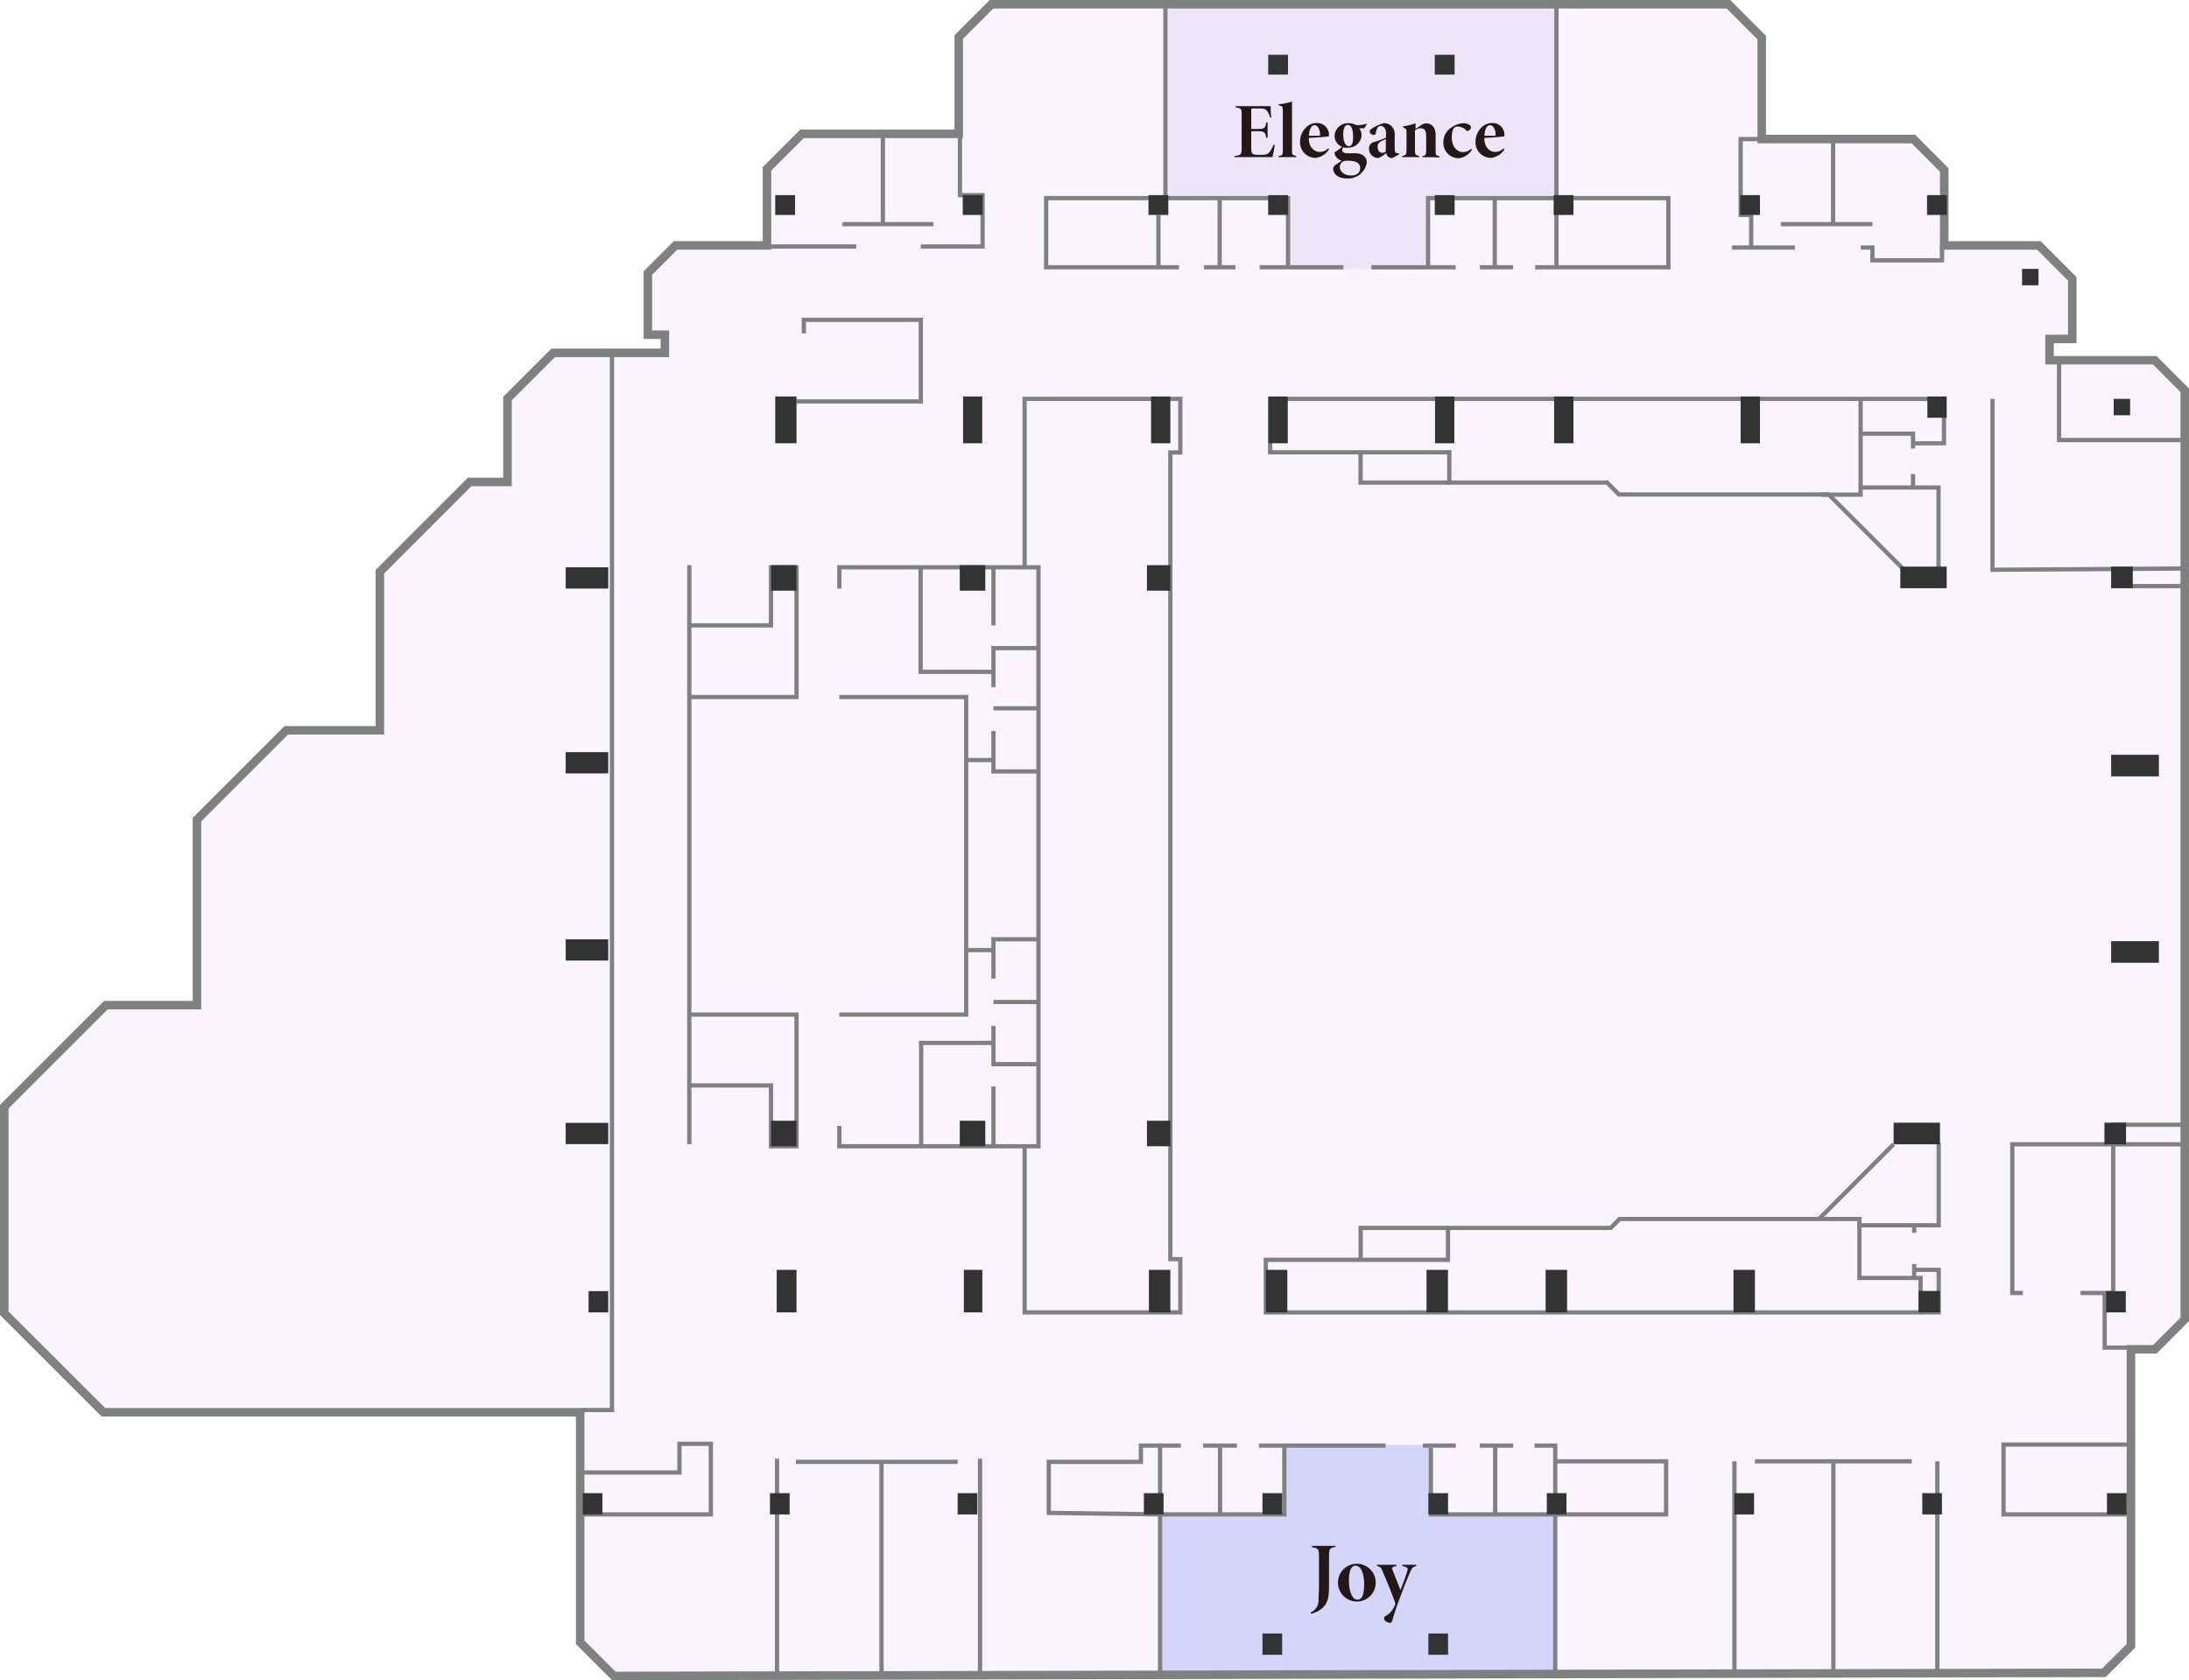 <svg xmlns="http://www.w3.org/2000/svg" viewBox="0 0 257.29 197.52">
    <defs>
        <style>
            .cls-3{fill:#231815}.cls-6{fill:none;stroke:#7f8080;stroke-miterlimit:10;stroke-width:.5px}.cls-7{fill:#323333}
        </style>
    </defs>
    <title>
        4F
    </title>
    <g id="圖層_2" data-name="圖層 2">
        <polygon points="72.15 197.02 68.19 193.06 68.19 166.02 12.15 166.02 0.5 154.38 0.5 130.1 12.45 118.16 23.15 118.16 23.15 96.35 33.65 85.85 44.65 85.85 44.65 67.21 55.2 56.66 59.65 56.66 59.65 46.85 65.02 41.48 78.15 41.48 78.15 39.35 76.15 39.35 76.15 32.1 79.4 28.85 90.15 28.85 90.15 19.85 94.27 15.73 112.69 15.73 112.69 4.35 116.54 0.5 203.15 0.5 207.07 4.42 207.07 16.35 224.9 16.35 228.52 19.98 228.52 28.85 239.65 28.85 243.57 32.78 243.57 39.85 240.9 39.85 240.9 42.35 253.27 42.35 256.79 45.88 256.79 155.1 253.28 158.62 250.47 158.62 250.47 193.48 247.29 196.65 72.15 197.02" style="fill:#f9f4ff"/>
        <g id="Joy">
            <polygon points="168.3 178.04 168.18 169.85 150.96 169.85 150.96 178.1 136.46 178.17 136.46 196.85 182.8 196.85 182.8 178.1 168.3 178.04" style="fill:#d3d5fb"/>
            <path class="cls-3" d="M170.3,234.51c-.66.12-.74.18-.74,1.06V239c0,1.22-.07,2-.74,2.65a3,3,0,0,1-1.41.71l0-.15a1.58,1.58,0,0,0,.92-1.52c0-.59.05-.9.05-1.66v-3.43c0-.89-.11-.95-.82-1.06v-.16h2.79Z" transform="translate(-13.35 -52.65)"/>
            <path class="cls-3" d="M172.83,236.48a2.22,2.22,0,1,1-2.22,2.25A2.22,2.22,0,0,1,172.83,236.48Zm-.14.23c-.51,0-.79.56-.79,1.72,0,1.31.38,2.27,1,2.27.39,0,.79-.27.79-1.82C173.67,237.5,173.27,236.71,172.69,236.71Z" transform="translate(-13.35 -52.65)"/>
            <path class="cls-3" d="M179.81,236.75c-.42.11-.49.2-.75.79s-.58,1.39-1.14,2.87-.77,2.2-.92,2.74c-.07.23-.17.27-.29.27-.3,0-.67-.22-.67-.52,0-.1,0-.19.25-.33a2.07,2.07,0,0,0,.86-.9,3,3,0,0,0,.2-.44,1.78,1.78,0,0,0-.15-.54c-.46-1.27-1.1-2.74-1.34-3.33-.17-.38-.22-.52-.66-.61v-.15h2.28v.15c-.55.11-.57.19-.43.54l.91,2.29c.28-.76.6-1.52.79-2.22.12-.37.09-.48-.58-.61v-.15h1.64Z" transform="translate(-13.35 -52.65)"/>
        </g>
        <g id="Elegance">
            <polygon points="167.77 23.4 167.85 31.64 151.39 31.64 151.36 23.29 136.9 23.29 136.9 0.77 182.9 0.77 182.9 23.17 167.77 23.4" style="fill:#ede6f8"/>
            <path class="cls-3" d="M163.17,69.68c0,.32-.21,1.22-.26,1.44h-4.48V71c.79-.11.86-.15.86-1V66.28c0-.83,0-.9-.7-1v-.15h2.78c.9,0,1.25,0,1.33,0,0,.35,0,.94.09,1.33l-.15,0a2.4,2.4,0,0,0-.39-.81c-.17-.2-.37-.25-.91-.25h-.69c-.19,0-.23,0-.23.22v2.19h.89c.73,0,.75-.2.88-.77h.15v1.81h-.15c-.13-.54-.15-.77-.88-.77h-.89v2c0,.64.14.76.71.77h.54c.54,0,.67-.08.9-.32a3.66,3.66,0,0,0,.47-.88Z" transform="translate(-13.35 -52.65)"/>
            <path class="cls-3" d="M163.62,71.12V71c.48-.08.51-.12.51-.83V65.77c0-.57,0-.63-.48-.74V64.9a6.73,6.73,0,0,0,1.56-.31c0,.15,0,.48,0,1.26v4.29c0,.71,0,.74.48.83v.15Z" transform="translate(-13.35 -52.65)"/>
            <path class="cls-3" d="M169.56,70.21a2.18,2.18,0,0,1-1.58,1,1.81,1.81,0,0,1-1.82-1.91,2.25,2.25,0,0,1,.65-1.61,1.75,1.75,0,0,1,1.3-.58,1.38,1.38,0,0,1,1.44,1.36c0,.15,0,.2-.05.21-.29.06-1.45.14-2.32.18,0,1.12.65,1.65,1.29,1.65a1.36,1.36,0,0,0,1-.43Zm-1.71-2.84c-.34,0-.6.37-.65,1.24.37,0,.73,0,1.09,0,.14,0,.22,0,.22-.13C168.51,67.9,168.25,67.37,167.85,67.37Z" transform="translate(-13.35 -52.65)"/>
            <path class="cls-3" d="M171.26,69.94a.52.52,0,0,0-.15.36c0,.15.14.37.56.37h1c.68,0,1.33.32,1.33,1.1a2.22,2.22,0,0,1-2.34,1.86c-1.1,0-1.61-.62-1.61-1.12a.57.57,0,0,1,.27-.47,5.41,5.41,0,0,1,.75-.49,1.27,1.27,0,0,1-.73-.53.8.8,0,0,1-.12-.48,4.61,4.61,0,0,0,.92-.67Zm.52.08a1.43,1.43,0,0,1-1.57-1.37,1.58,1.58,0,0,1,1.66-1.52,2,2,0,0,1,.9.23,3.55,3.55,0,0,0,1.25-.18l0,0a2.28,2.28,0,0,1-.33.55l-.59,0a1.23,1.23,0,0,1,.28.82A1.51,1.51,0,0,1,171.78,70Zm.06,1.53a1.36,1.36,0,0,0-.61.07.77.77,0,0,0-.4.66c0,.49.47,1,1.29,1s1.1-.41,1.1-.88a.75.75,0,0,0-.51-.72A2.34,2.34,0,0,0,171.84,71.55Zm-.08-4.22c-.32,0-.53.43-.53,1.13s.22,1.37.64,1.37.52-.39.52-1.18S172.18,67.33,171.76,67.33Z" transform="translate(-13.35 -52.65)"/>
            <path class="cls-3" d="M177,71.23a.67.67,0,0,1-.51-.18.8.8,0,0,1-.21-.41,3.19,3.19,0,0,1-.93.59,1.1,1.1,0,0,1-1.09-1.09.77.77,0,0,1,.61-.8,9.25,9.25,0,0,0,1.39-.51v-.54c0-.57-.35-.84-.62-.84a.44.44,0,0,0-.37.21,1.63,1.63,0,0,0-.21.6c0,.18-.11.25-.24.25a.46.46,0,0,1-.48-.42c0-.1.08-.21.27-.33a4.68,4.68,0,0,1,1.38-.63,1.29,1.29,0,0,1,.82.26,1.34,1.34,0,0,1,.47,1.19v1.58c0,.37.13.5.3.5a.76.76,0,0,0,.21,0l0,.14ZM176.24,69c-.14.07-.29.12-.48.22-.34.18-.49.35-.49.67,0,.51.27.72.54.72a.6.6,0,0,0,.42-.15C176.23,70,176.24,69.55,176.24,69Z" transform="translate(-13.35 -52.65)"/>
            <path class="cls-3" d="M180.52,71.12V71c.44-.06.46-.14.46-.91V68.58c0-.66-.3-.85-.62-.85a1,1,0,0,0-.7.26v2.23c0,.64.05.65.48.75v.15h-2V71c.47-.11.53-.15.53-.84v-1.9c0-.46-.07-.51-.42-.64v-.12a6.55,6.55,0,0,0,1.48-.36c0,.22,0,.45,0,.67.22-.14.37-.26.55-.37a1.1,1.1,0,0,1,.69-.28c.77,0,1.12.57,1.12,1.41v1.67c0,.65,0,.68.44.76v.15Z" transform="translate(-13.35 -52.65)"/>
            <path class="cls-3" d="M186.36,70.25a2.11,2.11,0,0,1-1.52,1A1.8,1.8,0,0,1,183,69.35a2,2,0,0,1,.88-1.66,2.61,2.61,0,0,1,1.47-.56,1.44,1.44,0,0,1,.72.2c.11.1.17.16.17.27a.51.51,0,0,1-.38.46s-.08,0-.17-.09a1.48,1.48,0,0,0-1-.45c-.35,0-.7.22-.7,1.28,0,1.22.73,1.72,1.27,1.72a1.32,1.32,0,0,0,1-.38Z" transform="translate(-13.35 -52.65)"/>
            <path class="cls-3" d="M190.18,70.21a2.17,2.17,0,0,1-1.57,1,1.82,1.82,0,0,1-1.83-1.91,2.3,2.3,0,0,1,.65-1.61,1.77,1.77,0,0,1,1.31-.58,1.38,1.38,0,0,1,1.44,1.36c0,.15,0,.2-.05.21-.29.06-1.46.14-2.32.18,0,1.12.65,1.65,1.28,1.65a1.36,1.36,0,0,0,1-.43Zm-1.7-2.84c-.34,0-.61.37-.65,1.24.36,0,.72,0,1.09,0,.14,0,.22,0,.22-.13C189.14,67.9,188.87,67.37,188.48,67.37Z" transform="translate(-13.35 -52.65)"/>
        </g>
    </g>
    <g id="圖層_3" data-name="圖層 3">
        <polygon points="72.15 197.02 68.19 193.06 68.19 166.02 12.15 166.02 0.5 154.38 0.5 130.1 12.45 118.16 23.15 118.16 23.15 96.35 33.65 85.85 44.65 85.85 44.65 67.21 55.2 56.66 59.65 56.66 59.65 46.85 65.02 41.48 78.15 41.48 78.15 39.35 76.15 39.35 76.15 32.1 79.4 28.85 90.15 28.85 90.15 19.85 94.27 15.73 112.69 15.73 112.69 4.35 116.54 0.5 203.15 0.5 207.07 4.42 207.07 16.35 224.9 16.35 228.52 19.98 228.52 28.85 239.65 28.85 243.57 32.78 243.57 39.85 240.9 39.85 240.9 42.35 253.27 42.35 256.79 45.88 256.79 155.1 253.28 158.62 250.47 158.62 250.47 193.48 247.29 196.65 72.15 197.02" style="fill:none;stroke:#7f8080;stroke-miterlimit:10"/>
    </g>
    <g id="圖層_5" data-name="圖層 5">
        <polyline class="cls-6" points="68.5 165.76 71.93 165.76 71.93 41.48"/>
        <polyline class="cls-6" points="68.5 173.1 79.86 173.1 79.86 169.73 83.55 169.73 83.55 178.03 68.5 178.03"/>
        <line class="cls-6" x1="91.33" y1="171.48" x2="91.33" y2="196.98"/>
        <line class="cls-6" x1="93.55" y1="171.85" x2="112.56" y2="171.85"/>
        <line class="cls-6" x1="103.61" y1="172.04" x2="103.61" y2="196.95"/>
        <line class="cls-6" x1="115.19" y1="171.48" x2="115.19" y2="197.02"/>
        <polyline class="cls-6" points="136.35 197.02 136.35 169.94 134.1 169.94 134.1 171.85 123.27 171.85 123.27 177.85 136.35 178.03 150.96 178.03 150.96 170.1"/>
        <line class="cls-6" x1="138.79" y1="169.94" x2="136.35" y2="169.94"/>
        <line class="cls-6" x1="141.41" y1="169.94" x2="145.38" y2="169.94"/>
        <line class="cls-6" x1="147.97" y1="169.94" x2="162.86" y2="169.94"/>
        <line class="cls-6" x1="143.4" y1="170.15" x2="143.4" y2="178.03"/>
        <line class="cls-6" x1="167.24" y1="169.94" x2="171.11" y2="169.94"/>
        <polyline class="cls-6" points="168.18 170.2 168.18 178.03 182.8 178.03"/>
        <line class="cls-6" x1="173.93" y1="169.94" x2="177.86" y2="169.94"/>
        <polyline class="cls-6" points="180.37 169.94 182.8 169.94 182.8 197.02"/>
        <line class="cls-6" x1="175.74" y1="169.94" x2="175.74" y2="178.03"/>
        <polyline class="cls-6" points="182.8 171.79 195.83 171.79 195.83 178.03 182.8 178.03"/>
        <line class="cls-6" x1="203.86" y1="171.79" x2="203.86" y2="196.74"/>
        <line class="cls-6" x1="206.27" y1="171.79" x2="224.71" y2="171.79"/>
        <line class="cls-6" x1="215.49" y1="196.72" x2="215.49" y2="171.79"/>
        <line class="cls-6" x1="227.71" y1="171.79" x2="227.71" y2="196.69"/>
        <polyline class="cls-6" points="250.47 169.82 235.49 169.82 235.49 178.03 250.47 178.03"/>
        <polyline class="cls-6" points="250.13 158.42 247.38 158.42 247.38 152"/>
        <polyline class="cls-6" points="244.54 152 248.38 152 248.38 132.22 256.94 132.22"/>
        <polyline class="cls-6" points="256.94 134.52 236.52 134.52 236.52 152 237.77 152"/>
        <line class="cls-6" x1="81.02" y1="66.44" x2="81.02" y2="134.5"/>
        <polyline class="cls-6" points="81.02 127.6 90.62 127.6 90.62 134.75 93.62 134.75 93.62 119.27 81.02 119.27"/>
        <polyline class="cls-6" points="98.65 69.19 98.65 66.69 122.06 66.69 122.06 134.75 98.65 134.75 98.65 132.35"/>
        <polyline class="cls-6" points="81.02 73.52 90.62 73.52 90.62 66.69 93.62 66.69 93.62 81.94 81.02 81.94"/>
        <polyline class="cls-6" points="98.65 81.94 113.56 81.94 113.56 119.27 98.65 119.27"/>
        <polyline class="cls-6" points="108.27 134.75 108.27 122.6 116.77 122.6"/>
        <line class="cls-6" x1="116.77" y1="134.75" x2="116.77" y2="127.73"/>
        <polyline class="cls-6" points="122.06 125.1 116.77 125.1 116.77 120.6"/>
        <line class="cls-6" x1="122.06" y1="117.79" x2="116.77" y2="117.79"/>
        <polyline class="cls-6" points="116.77 115.04 116.77 110.42 122.06 110.42"/>
        <line class="cls-6" x1="113.56" y1="111.69" x2="116.77" y2="111.69"/>
        <line class="cls-6" x1="113.56" y1="89.35" x2="116.77" y2="89.35"/>
        <polyline class="cls-6" points="122.06 90.69 116.77 90.69 116.77 85.94"/>
        <line class="cls-6" x1="116.77" y1="83.27" x2="122.06" y2="83.27"/>
        <polyline class="cls-6" points="116.77 80.77 116.77 76.19 122.06 76.19"/>
        <line class="cls-6" x1="116.77" y1="66.85" x2="116.77" y2="73.52"/>
        <polyline class="cls-6" points="108.21 66.69 108.21 78.98 116.77 78.98"/>
        <polyline class="cls-6" points="94.48 39.19 94.48 37.6 108.23 37.6 108.23 47.19 93.62 47.19"/>
        <line class="cls-6" x1="90.33" y1="28.98" x2="100.65" y2="28.98"/>
        <line class="cls-6" x1="99.02" y1="26.35" x2="109.71" y2="26.35"/>
        <line class="cls-6" x1="103.77" y1="15.73" x2="103.77" y2="26.35"/>
        <polyline class="cls-6" points="108.23 28.98 115.49 28.98 115.49 22.94 112.83 22.94 112.83 15.98"/>
        <polyline class="cls-6" points="138.58 31.42 122.96 31.42 122.96 23.29 151.39 23.29 151.39 31.42"/>
        <line class="cls-6" x1="145.21" y1="31.42" x2="141.52" y2="31.42"/>
        <line class="cls-6" x1="143.36" y1="23.17" x2="143.36" y2="31.42"/>
        <line class="cls-6" x1="136.98" y1="23.29" x2="136.98" y2="0.35"/>
        <line class="cls-6" x1="148.06" y1="31.42" x2="157.9" y2="31.42"/>
        <line class="cls-6" x1="161.19" y1="31.42" x2="171.1" y2="31.42"/>
        <line class="cls-6" x1="173.94" y1="31.42" x2="177.85" y2="31.42"/>
        <polyline class="cls-6" points="180.44 31.42 196.1 31.42 196.1 23.29 167.85 23.29 167.85 31.42"/>
        <line class="cls-6" x1="175.69" y1="31.42" x2="175.69" y2="23.29"/>
        <line class="cls-6" x1="182.94" y1="31.42" x2="182.94" y2="0.35"/>
        <line class="cls-6" x1="136.16" y1="31.42" x2="136.16" y2="25.27"/>
        <polyline class="cls-6" points="207.07 16.35 204.59 16.35 204.59 25.27 205.83 25.27 205.83 29.1"/>
        <line class="cls-6" x1="203.58" y1="29.1" x2="210.96" y2="29.1"/>
        <line class="cls-6" x1="209.33" y1="26.35" x2="220.08" y2="26.35"/>
        <line class="cls-6" x1="215.46" y1="16.35" x2="215.46" y2="26.35"/>
        <polyline class="cls-6" points="218.71 29.1 220.08 29.1 220.08 30.6 228.26 30.6 228.26 28.85"/>
        <polyline class="cls-6" points="242.02 42.35 242.02 51.73 256.79 51.73"/>
        <polyline class="cls-6" points="234.19 46.89 234.19 66.98 256.79 66.83"/>
        <line class="cls-6" x1="256.79" y1="68.9" x2="250.35" y2="68.9"/>
        <polyline class="cls-6" points="224.74 52.11 228.49 52.11 228.49 46.89 149.29 46.89 149.29 53.17 170.35 53.17 170.35 56.73 188.89 56.73 190.29 58.13 214.94 58.13 223.78 66.97 227.85 66.97 227.85 57.31 218.69 57.31"/>
        <line class="cls-6" x1="224.85" y1="55.73" x2="224.85" y2="57.31"/>
        <polyline class="cls-6" points="224.85 52.73 224.85 50.98 218.69 50.98"/>
        <polyline class="cls-6" points="218.69 46.89 218.69 58.15 214.02 58.15"/>
        <polyline class="cls-6" points="120.43 134.75 120.43 154.28 138.73 154.28 138.73 148.02 137.56 148.02 137.56 53.19 138.73 53.19 138.73 46.89 120.43 46.89 120.43 66.69"/>
        <polyline class="cls-6" points="170.35 56.73 159.92 56.73 159.92 53.17"/>
        <polyline class="cls-6" points="227.87 134.35 227.87 144.04 218.55 144.04 218.55 150.23 224.99 150.23 224.99 148.6"/>
        <polyline class="cls-6" points="224.99 150.23 225.74 150.23 225.74 154.28 148.78 154.28 148.78 148.1 170.19 148.1 170.19 144.35 189.32 144.35 190.37 143.3 218.55 143.3 218.55 144.04"/>
        <line class="cls-6" x1="222.57" y1="134.52" x2="213.77" y2="143.33"/>
        <polyline class="cls-6" points="225.74 154.28 227.87 154.28 227.87 152.17 227.87 149.28 224.99 149.28"/>
        <line class="cls-6" x1="224.99" y1="144.92" x2="224.99" y2="144.04"/>
        <polyline class="cls-6" points="170.19 144.35 159.93 144.35 159.93 148.1"/>
    </g>
    <g id="圖層_4" data-name="圖層 4">
        <rect class="cls-7" x="90.62" y="66.44" width="3" height="3"/>
        <rect class="cls-7" x="112.81" y="66.44" width="3" height="3"/>
        <rect class="cls-7" x="223.36" y="66.61" width="5.45" height="2.54"/>
        <rect class="cls-7" x="248.14" y="66.61" width="2.54" height="2.54"/>
        <rect class="cls-7" x="248.14" y="88.73" width="5.61" height="2.54"/>
        <rect class="cls-7" x="248.14" y="110.64" width="5.61" height="2.54"/>
        <rect class="cls-7" x="222.57" y="131.98" width="5.45" height="2.54"/>
        <rect class="cls-7" x="247.35" y="131.98" width="2.54" height="2.54"/>
        <rect class="cls-7" x="134.81" y="66.44" width="2.75" height="3"/>
        <rect class="cls-7" x="91.12" y="46.61" width="2.5" height="5.5"/>
        <rect class="cls-7" x="113.2" y="46.61" width="2.25" height="5.5"/>
        <rect class="cls-7" x="135.29" y="46.61" width="2.27" height="5.5"/>
        <rect class="cls-7" x="149.09" y="46.61" width="2.27" height="5.5"/>
        <rect class="cls-7" x="168.67" y="46.61" width="2.27" height="5.5"/>
        <rect class="cls-7" x="182.67" y="46.61" width="2.27" height="5.5"/>
        <rect class="cls-7" x="204.59" y="46.61" width="2.27" height="5.5"/>
        <rect class="cls-7" x="226.54" y="46.61" width="2.27" height="2.5"/>
        <rect class="cls-7" x="90.62" y="131.75" width="3" height="3"/>
        <rect class="cls-7" x="112.81" y="131.75" width="3" height="3"/>
        <rect class="cls-7" x="134.81" y="131.75" width="2.75" height="3"/>
        <rect class="cls-7" x="91.29" y="149.28" width="2.33" height="5"/>
        <rect class="cls-7" x="113.29" y="149.28" width="2.17" height="5"/>
        <rect class="cls-7" x="135.04" y="149.28" width="2.52" height="5"/>
        <rect class="cls-7" x="148.79" y="149.28" width="2.52" height="5"/>
        <rect class="cls-7" x="167.67" y="149.28" width="2.52" height="5"/>
        <rect class="cls-7" x="181.67" y="149.28" width="2.52" height="5"/>
        <rect class="cls-7" x="203.75" y="149.28" width="2.52" height="5"/>
        <rect class="cls-7" x="225.5" y="151.76" width="2.52" height="2.52"/>
        <rect class="cls-7" x="90.5" y="175.53" width="2.31" height="2.5"/>
        <rect class="cls-7" x="69.18" y="151.78" width="2.31" height="2.5"/>
        <rect class="cls-7" x="66.49" y="132" width="5" height="2.5"/>
        <rect class="cls-7" x="66.49" y="110.42" width="5" height="2.5"/>
        <rect class="cls-7" x="66.49" y="88.42" width="5" height="2.5"/>
        <rect class="cls-7" x="66.49" y="66.69" width="5" height="2.5"/>
        <rect class="cls-7" x="68.5" y="175.53" width="2.31" height="2.5"/>
        <rect class="cls-7" x="112.56" y="175.53" width="2.31" height="2.5"/>
        <rect class="cls-7" x="148.39" y="175.53" width="2.31" height="2.5"/>
        <rect class="cls-7" x="134.45" y="175.53" width="2.31" height="2.5"/>
        <rect class="cls-7" x="148.39" y="192.03" width="2.31" height="2.5"/>
        <rect class="cls-7" x="167.89" y="192.03" width="2.31" height="2.5"/>
        <rect class="cls-7" x="167.89" y="175.53" width="2.31" height="2.5"/>
        <rect class="cls-7" x="181.81" y="175.53" width="2.31" height="2.5"/>
        <rect class="cls-7" x="203.86" y="175.53" width="2.31" height="2.5"/>
        <rect class="cls-7" x="225.94" y="175.53" width="2.31" height="2.5"/>
        <rect class="cls-7" x="247.55" y="151.78" width="2.31" height="2.5"/>
        <rect class="cls-7" x="247.65" y="175.53" width="2.31" height="2.5"/>
        <rect class="cls-7" x="91.12" y="22.94" width="2.33" height="2.33"/>
        <rect class="cls-7" x="113.16" y="22.94" width="2.33" height="2.33"/>
        <rect class="cls-7" x="134.99" y="22.94" width="2.33" height="2.33"/>
        <rect class="cls-7" x="149.06" y="22.94" width="2.33" height="2.33"/>
        <rect class="cls-7" x="149.06" y="6.44" width="2.33" height="2.33"/>
        <rect class="cls-7" x="168.64" y="6.44" width="2.33" height="2.33"/>
        <rect class="cls-7" x="168.64" y="22.94" width="2.33" height="2.33"/>
        <rect class="cls-7" x="182.61" y="22.94" width="2.33" height="2.33"/>
        <rect class="cls-7" x="204.53" y="22.94" width="2.33" height="2.33"/>
        <rect class="cls-7" x="226.5" y="22.94" width="2.33" height="2.33"/>
        <rect class="cls-7" x="237.67" y="31.61" width="1.93" height="1.93"/>
        <rect class="cls-7" x="248.44" y="46.89" width="1.93" height="1.93"/>
    </g>
</svg>
